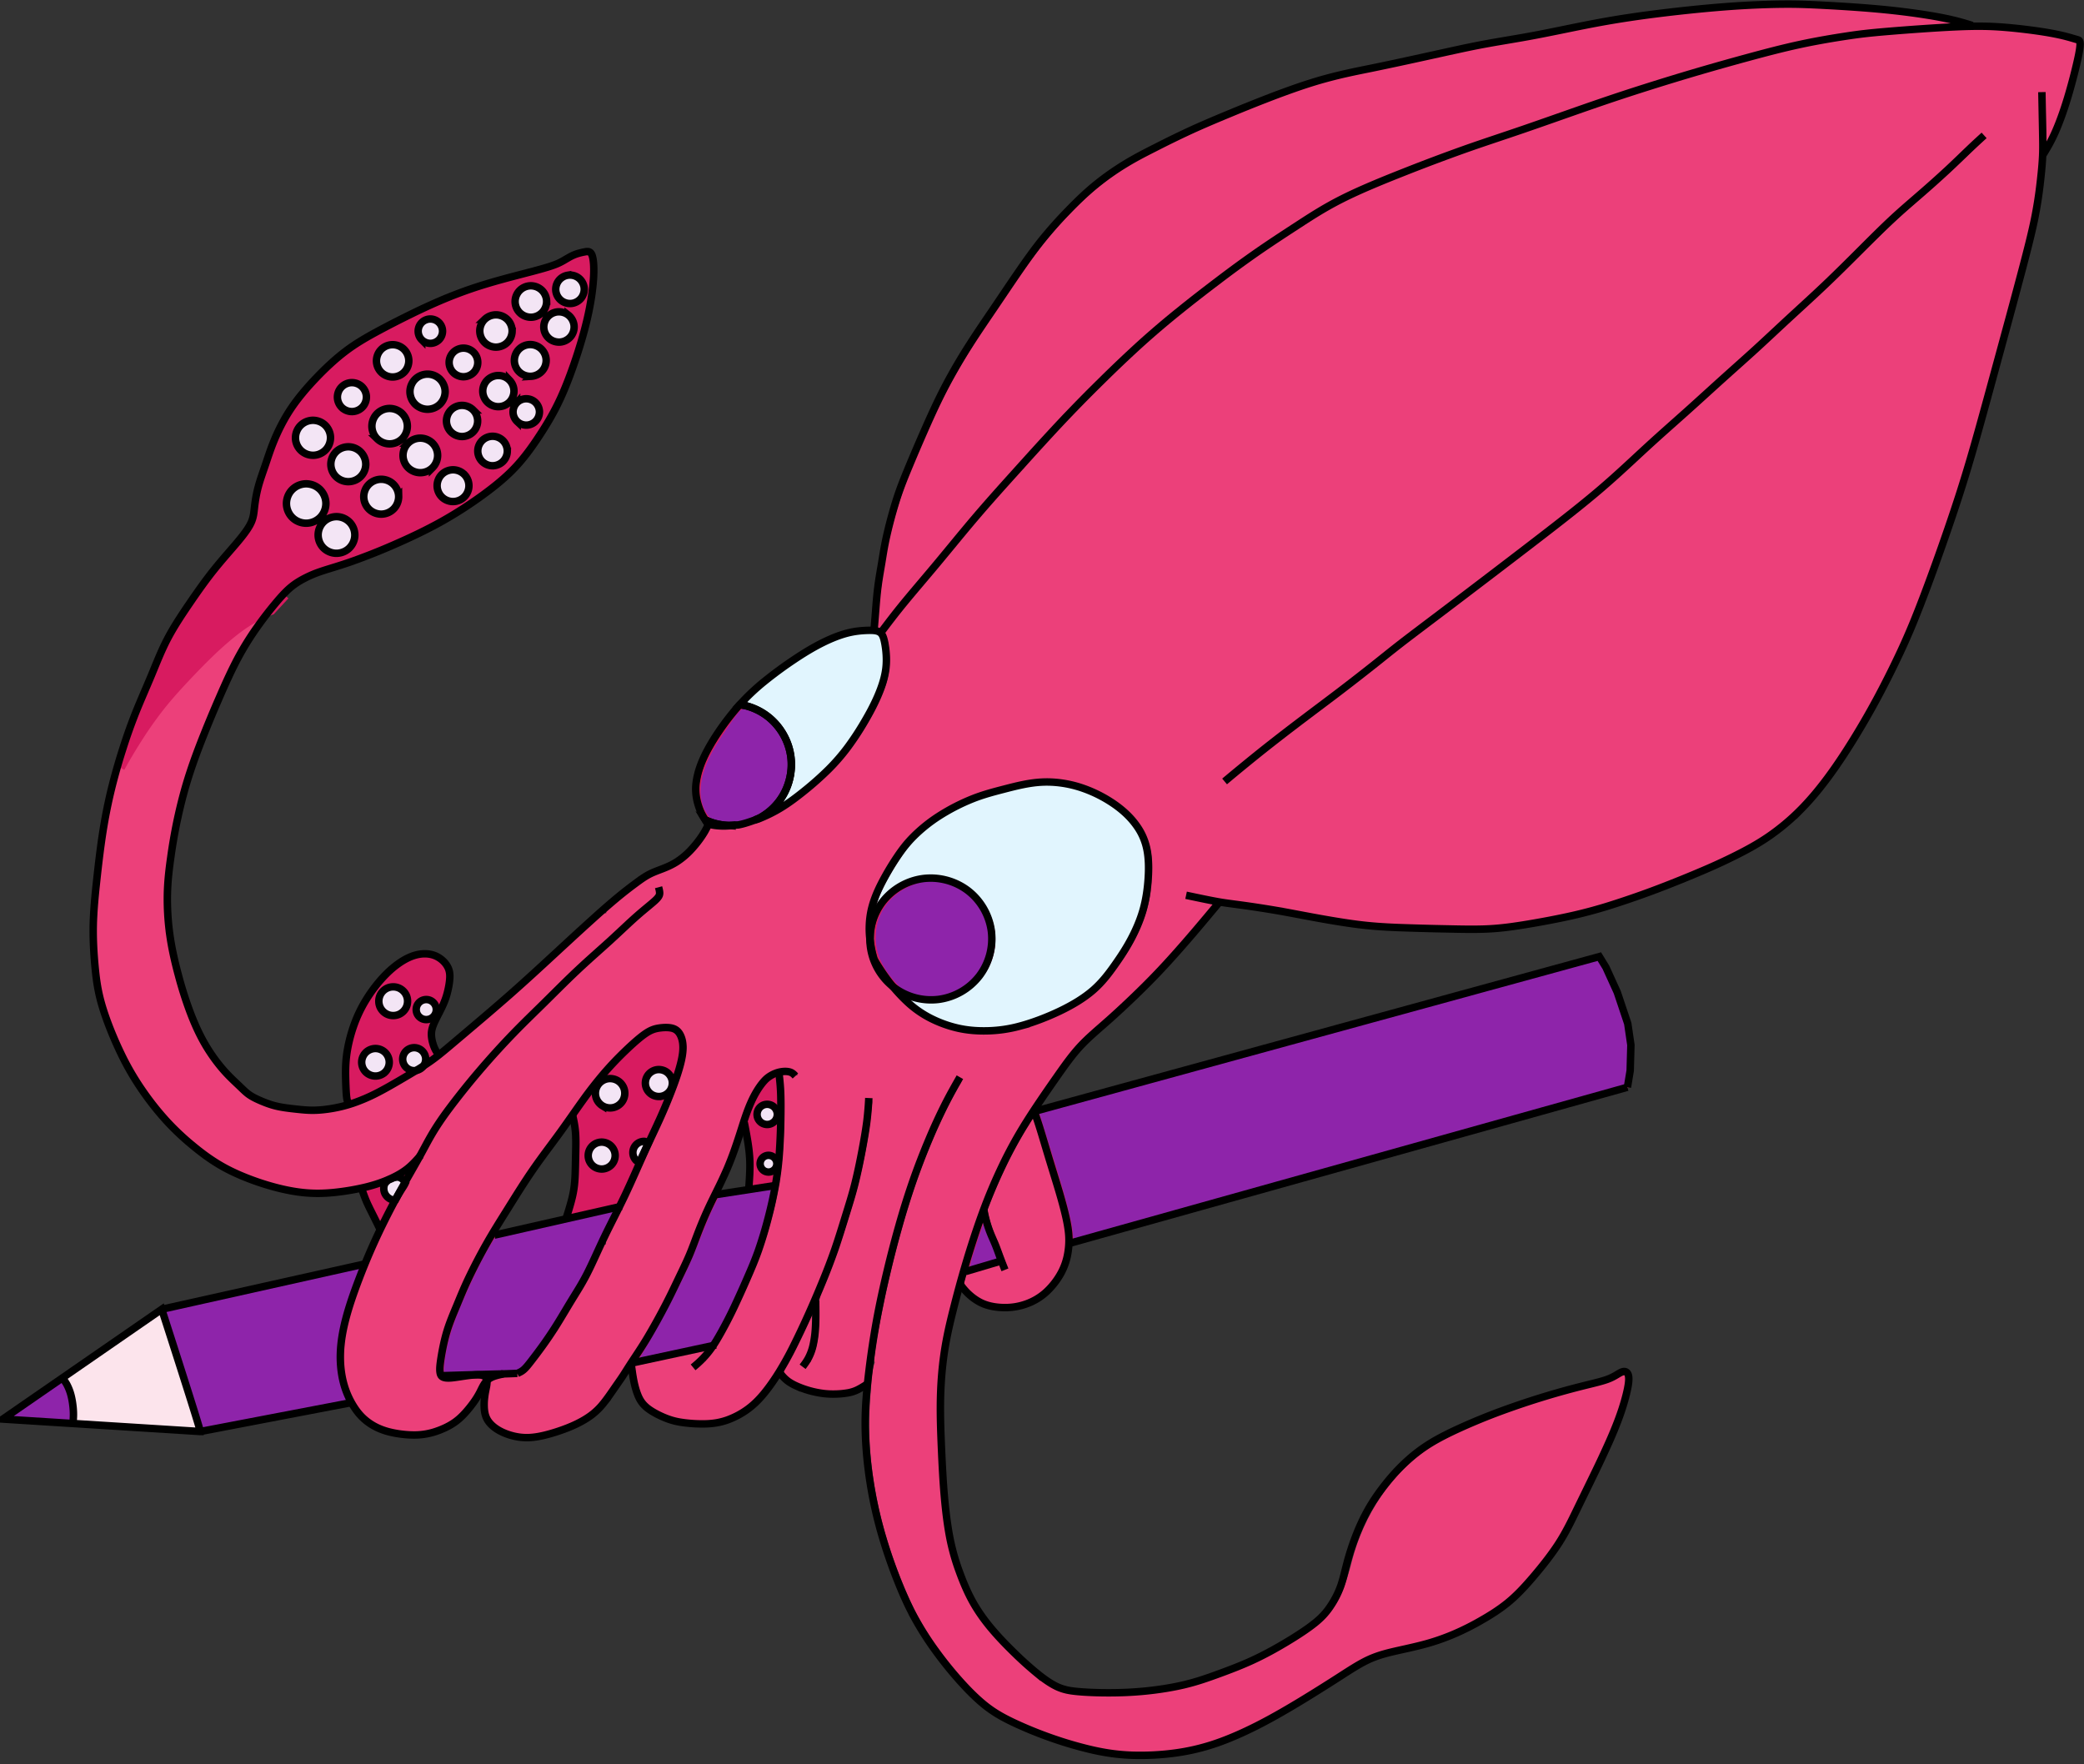 <svg width="280" height="237" xmlns="http://www.w3.org/2000/svg"><rect width="100%" height="100%" fill="#333333" stroke="none"/><g fill="none" fill-rule="evenodd"><path d="M12.949 126.066c.037 3.884.527 7.802 1.95 11.44 2.78 7.63 7.869 14.568 14.837 18.879 3.517 2.032 7.457 3.391 11.501 3.838 3.957.262 8.017-.333 11.66-1.926 1.88-.805 3.5-2.2 4.426-4.034 2.38-4.542 5.773-8.444 9.12-12.286 3.837-4.288 8.065-8.211 12.192-12.21.956-.958 2.035-1.794 2.97-2.756l.007-.173c.353.146.83-.637 1.142-.82 1.877-1.788 3.866-3.456 5.792-5.187.41-.32.451-.899.395-1.322.214.3.14.99-.218 1.277-1.827 1.716-3.783 3.298-5.598 5.032-.547.582-1.29 1.024-1.712 1.696v.053c-.201-.034-.47.161-.603.32-3.853 3.529-7.573 7.2-11.261 10.899-3.712 3.854-7.24 7.91-10.267 12.328-1.455 2.253-2.62 4.676-3.993 6.98-3.446 6.122-6.613 12.483-8.45 19.29-.435 1.718-.732 3.483-.71 5.26.041 2.74.901 5.579 2.808 7.607 1.788 1.867 4.478 2.533 6.996 2.478a7.84 7.84 0 0 0 3.503-.62c2.305-.792 4.01-2.71 5.209-4.758.29-.628.696-1.196 1.006-1.808.158-.562-.556-.766-.981-.76-1.552-.008-3.084.535-4.635.34-.685-.149-.613-1.02-.576-1.554.278-2.499.89-4.963 1.895-7.28 1.498-3.799 3.28-7.493 5.43-10.965 2.399-3.937 4.831-7.848 7.624-11.525 2.373-3.195 4.56-6.527 7.102-9.59a.836.836 0 0 0 .233-.474c.33-.054.723-.7.987-.874 1.688-1.586 3.209-3.496 5.358-4.482 1.026-.35 2.304-.54 3.256.089 1.19 1.148.88 2.994.547 4.436-1.263 4.699-3.588 9.043-5.545 13.503-1.53 3.505-3.294 6.91-4.936 10.357v.416c-.233-.005-.497.42-.542.686a52.74 52.74 0 0 1-3.614 6.834c-1.91 3.156-3.821 6.314-6.238 9.115-.528.654-1.389.817-2.186.813-.978.096-2.114.133-2.857.859-.305.441-.168 1.031-.324 1.53a10.009 10.009 0 0 0-.156 1.871c-.024.951.254 1.947 1.01 2.577 1.347 1.222 3.229 1.736 5.025 1.62 2.001-.052 3.902-.8 5.737-1.531 1.867-.78 3.56-2.025 4.69-3.718 1.066-1.473 2.14-2.962 3.053-4.527a.393.393 0 0 0-.016-.154c.572-.352.789-1.12 1.213-1.642 2.913-4.582 5.33-9.467 7.395-14.48 1.297-3.543 3.052-6.865 4.571-10.318 1.49-3.464 2.223-7.236 4.133-10.505.862-1.494 2.709-2.618 4.448-2.063.148.02.611.355.281.316-.507-.397-1.235-.498-1.831-.3-.11.595.113 1.246.065 1.87.254 5.915-.012 11.898-1.587 17.609-1.298 5.149-3.546 10.015-5.98 14.72a24.132 24.132 0 0 1-2.887 4.372c-.001.039.01.064.015.096-.44.066-.758.644-1.132.736.675-.663 1.48-1.312 2-2.133.11-.46-.471-.434-.752-.316-3.17.65-6.345 1.294-9.5 2.018-.098.082-.198.15-.18.292.244 1.64.408 3.38 1.299 4.82.833 1.208 2.248 1.844 3.572 2.37 2.02.69 4.207.748 6.316.562 2.558-.395 4.859-1.87 6.473-3.863 1.023-1.246 1.965-2.577 2.724-3.998a.38.38 0 0 0-.05-.196l.102-.003c.553-.643.847-1.551 1.287-2.305 2.812-5.71 5.29-11.601 7.067-17.718a69.798 69.798 0 0 0 2.938-13.967c.047-.431.021-.917.132-1.307.173.208-.04.7-.009.999-.35 3.864-1.122 7.73-2.11 11.453-1.302 4.475-2.7 8.928-4.548 13.215-.634 1.16-.29 2.519-.41 3.783-.064 1.862-.145 3.827-1.096 5.487a.47.47 0 0 0 .027.188l-.05.001c-.208-.01-.503.712-.52.425 1.352-1.767 1.53-4.073 1.577-6.214-.031-.452.124-.953-.066-1.376-.45-.324-.605.374-.758.66a107.8 107.8 0 0 1-3.763 7.559.908.908 0 0 0-.075.374c.108.605.73.938 1.173 1.3 2.179 1.34 4.846 1.78 7.371 1.52 1.06-.138 2.138-.528 2.934-1.252.368-.657.258-1.468.404-2.189.035-.22.087-.561-.023-.755.308-.387.16-1.05.306-1.527 1.35-8.688 3.48-17.298 6.579-25.539 1.437-3.786 3.133-7.491 5.18-10.982.048.416-.488.949-.673 1.412-4.75 8.634-7.56 18.178-9.639 27.76-.552 2.861-1.232 5.716-1.483 8.622.037.749 1.087.29 1.575.416 2.617-.028 5.258.057 7.86-.043.392-.407.248-1.168.426-1.706.737-4.41 1.998-8.723 3.26-12.998 1.819-5.904 4.093-11.718 7.332-16.996-.008-.071-.012-.143-.02-.214.269-.105.539-.665.689-.882 2.083-3.125 4.134-6.29 6.525-9.193 2.444-2.689 5.372-4.882 7.933-7.456 3.862-3.737 7.397-7.8 10.789-11.96.195-.611-.688-.53-1.05-.672-.958-.222-1.959-.32-2.887-.644 3.005.563 6.015 1.102 9.049 1.495 6.506.963 12.942 2.634 19.555 2.746 4.8.143 9.62.361 14.414-.039 5.775-.818 11.515-2.02 17.004-4.017 5.561-1.988 11.095-4.152 16.26-7.034 5.249-2.977 9.133-7.772 12.327-12.783 3.23-5.02 5.978-10.341 8.383-15.798 2.741-6.611 5.115-13.372 7.286-20.19 2.746-9.104 5.148-18.307 7.633-27.485 1.277-4.791 2.523-9.623 2.887-14.585.24-3.32.052-6.652.072-9.977.128 1.58.086 3.33.146 4.975.072.761-.08 1.573.136 2.3.593.233.653-.7.937-1.037 1.647-3.53 2.752-7.297 3.596-11.091.044-.707.51-1.527.098-2.185-.772-.51-1.777-.543-2.653-.799-3.595-.732-7.256-1.157-10.929-1.087-5.64-.02-11.268.506-16.866 1.157-7.695.98-15.137 3.266-22.564 5.414-9.64 2.89-19.092 6.345-28.614 9.585-6.074 2.187-12.184 4.355-17.961 7.254-5.554 3.05-10.71 6.762-15.81 10.5-5.447 4.01-10.632 8.373-15.429 13.14-3.895 3.833-7.702 7.785-11.284 11.897l-.002.226c-.353-.136-.795.703-1.077.919-5.111 5.594-9.863 11.496-14.726 17.3-.946 1.229-2.032 2.375-2.833 3.7-.055.583.43 1.075.43 1.671.369 2.163.194 4.415-.71 6.423-1.86 4.45-4.595 8.594-8.255 11.775-2.489 2.26-5.204 4.355-8.404 5.48a11.48 11.48 0 0 1-6.161.682c-.556.163-.585.948-.967 1.347-1.294 1.862-2.931 3.63-5.113 4.43-1.408.541-2.788 1.173-3.957 2.144-1.487 1.118-2.991 2.26-4.318 3.547-.01.107-.01.215-.018.322-.209-.132-.577.046-.72.288-5.95 5.383-11.79 10.893-17.979 16.01-2.361 2.01-4.742 4.047-7.479 5.532-3.82 2.248-7.858 4.61-12.41 4.676-3.16.01-6.46-.366-9.178-2.14-1.681-1.48-3.284-3.082-4.62-4.883-2.631-3.64-3.988-8.026-5.106-12.32-.728-2.89-1.193-5.848-1.114-8.826-.074-4.008.665-7.979 1.515-11.89 1.497-6.448 4.116-12.588 6.884-18.59 1.969-4.094 4.504-7.932 7.701-11.184 2.021-2.002 4.898-2.59 7.484-3.524 7.724-2.656 15.334-6.142 21.563-11.509 4.922-4.503 8.025-10.643 9.995-16.93 1.2-4.018 2.38-8.188 2.022-12.423.016-.508-.326-1.155-.925-.978-1.887.233-3.327 1.637-5.16 2.043-4.805 1.38-9.735 2.459-14.323 4.506-3.972 1.736-7.886 3.645-11.568 5.938-2.784 1.885-5.16 4.323-7.3 6.898-2.102 2.55-3.513 5.578-4.507 8.708-.785 2.2-1.482 4.442-1.725 6.774-.188 1.887-1.597 3.292-2.725 4.691-3.376 3.867-6.47 8.006-8.928 12.517-1.748 3.696-3.31 7.482-4.806 11.285-2.46 6.53-3.91 13.404-4.586 20.34-.3 2.768-.53 5.55-.502 8.337zM38.69 67.675c-.049-1.441 1.28-2.664 2.708-2.568 1.52-.023 2.833 1.411 2.619 2.926-.126 1.428-1.547 2.624-2.995 2.36-1.363-.096-2.409-1.376-2.332-2.718zm1.184-8.755c-.05-1.55 1.666-2.785 3.125-2.24 1.565.414 2.2 2.545 1.127 3.746-.984 1.31-3.259 1.108-3.97-.37a2.42 2.42 0 0 1-.282-1.136zm3.07 12.94c-.003-1.388 1.384-2.571 2.768-2.315 1.654.057 2.674 2.016 1.985 3.458-.652 1.723-3.293 1.94-4.299.44-.364-.443-.483-1.023-.454-1.583zm1.71-9.386c-.105-1.747 2.058-2.963 3.525-2.058 1.452.73 1.633 2.956.339 3.92-1.148.991-3.155.517-3.682-.914a2.47 2.47 0 0 1-.183-.948zm.885-9.066c-.068-1.624 2.156-2.522 3.294-1.413 1.167.983.635 3.158-.908 3.395-1.26.276-2.443-.687-2.386-1.982zM49.06 66.8c-.019-1.533 1.658-2.727 3.092-2.21 1.093.29 1.77 1.415 1.659 2.517-.125 1.256-1.394 2.327-2.683 2.06-1.187-.057-2.105-1.216-2.067-2.367zm1.095-9.412c-.045-1.315 1.155-2.467 2.442-2.406 1.566-.046 2.89 1.707 2.246 3.178-.454 1.584-2.638 2.14-3.838 1.044a2.424 2.424 0 0 1-.85-1.816zm.61-8.917c.015-1.703 2.283-2.695 3.572-1.608 1.212.915 1.076 3.057-.34 3.686-1.154.62-2.775.03-3.113-1.27a2.326 2.326 0 0 1-.12-.808zm3.558 12.831c.012-1.34 1.294-2.572 2.669-2.294 1.21.04 2.197 1.247 2.01 2.439.1 1.68-2.082 2.782-3.458 1.896-.72-.407-1.217-1.211-1.221-2.041zm.95-8.667c.023-1 .827-1.925 1.767-2.197 1.372-.365 2.905.636 3.016 2.065.314 1.813-1.957 3.304-3.52 2.344-.81-.415-1.33-1.301-1.262-2.212zm1.095-8.028c-.06-1.378 1.848-2.2 2.82-1.2 1.013.86.472 2.753-.889 2.83-1.032.199-1.924-.604-1.93-1.63zm2.561 20.782c-.065-1.499 1.679-2.689 3.04-2.014 1.509.607 1.748 3.004.27 3.802-1.365.99-3.336-.165-3.31-1.788zm1.254-8.688c-.065-1.385 1.438-2.505 2.751-2.042 1.078.263 1.698 1.435 1.438 2.489-.25 1.636-2.598 2.199-3.642.964a2.126 2.126 0 0 1-.547-1.411zm.388-7.945c-.06-1.41 1.704-2.39 2.908-1.648 1.328.663 1.271 2.836-.087 3.448-1.149.627-2.867-.224-2.814-1.6-.001-.067-.008-.133-.007-.2zm3.835 11.928c-.024-1.372 1.554-2.454 2.811-1.807 1.22.457 1.58 2.149.73 3.106-.67.896-2.04.956-2.87.24-.467-.345-.678-.978-.671-1.54zm.246-16.149c-.009-1.61 1.984-2.685 3.335-1.836 1.363.75 1.447 2.949.071 3.749-1.405 1.016-3.465-.253-3.406-1.913zm.44 8.066c-.032-1.38 1.483-2.391 2.772-1.964 1.401.404 1.934 2.325.961 3.396-1.024 1.272-3.467.803-3.695-.914a2.412 2.412 0 0 1-.038-.518zm4.064 2.836c-.077-1.336 1.643-2.3 2.744-1.49 1.388.744.944 3.227-.697 3.278-1.051.181-2.152-.696-2.047-1.788zm.137-6.952c.024-1.495 1.796-2.578 3.14-1.886 1.387.59 1.657 2.675.447 3.589-1.067.988-3.055.486-3.462-.937a1.92 1.92 0 0 1-.125-.766zm.127-7.907c-.012-1.535 1.839-2.613 3.169-1.821 1.301.622 1.499 2.653.35 3.51-1.341 1.267-3.617.082-3.519-1.689zm3.882 3.463c-.119-1.508 1.753-2.556 3.024-1.808 1.33.658 1.448 2.76.175 3.542-1.097.786-2.869.181-3.137-1.172a2.447 2.447 0 0 1-.062-.562zm1.642-5.282c.01-1.245 1.613-2.149 2.704-1.505 1.267.54 1.532 2.447.383 3.265-1.013.873-2.92.311-3.058-1.08-.008-.127-.008-.283-.01-.427a1.474 1.474 0 0 1-.019-.253zm42.233 86.443c-.026-1.895.341-3.794 1.184-5.509 1.173-2.47 2.618-4.842 4.423-6.904 3.538-3.69 8.392-5.837 13.333-6.912.574-.182 1.23-.182 1.742-.497v-.002c.172.071.407.047.59-.043 2.573-.316 5.263-.258 7.718.687 3.058 1.139 6.093 3.124 7.697 6.076 1.233 2.433.96 5.26.701 7.876-.623 4.32-2.963 8.2-5.663 11.552-2.342 2.852-5.817 4.406-9.172 5.74-.703.318-1.521.397-2.176.782l-.001.105c-.39-.25-.98.144-1.424.137-2.152.32-4.403.363-6.58.054-3.178-.65-6.115-2.286-8.3-4.69-1.462-1.487-3.127-2.985-3.622-5.083a14.462 14.462 0 0 1-.45-3.37zm.736-40.92c.043.564.775.715 1.07.09 12.549-15.216 25.092-30.685 40.489-43.173 6.475-5.152 13.262-9.991 20.467-14.06 8.296-4.115 17.146-6.966 25.867-10.027 13.355-4.514 26.72-9.34 40.619-11.86 5.526-.97 11.183-1.176 16.73-1.662.344-.875-1.202-.675-1.717-.907a128.807 128.807 0 0 0-23.815-1.82c-10.385.37-20.674 1.971-30.836 4.077-9.471 1.686-18.883 3.689-28.252 5.865-8.308 2.507-16.313 5.966-24.066 9.84-8.175 4.002-14.08 11.268-19.02 18.686-4.418 6.318-8.555 12.88-11.468 20.04-2.738 5.97-4.76 12.284-5.499 18.824-.245 1.931-.532 3.87-.542 5.82a.809.809 0 0 0-.027.267zm11.597 88.406c1.237 1.341 2.715 2.708 4.632 2.864 2.584.36 5.38-.383 7.174-2.342 2.246-2.152 3.147-5.485 2.502-8.498-.958-4.523-2.51-8.894-3.807-13.327-.25-.464-.17-1.398-.826-1.511-.606.344-.82 1.14-1.235 1.678-2.103 3.482-3.845 7.176-5.276 10.98.455 2.758 1.896 5.242 2.703 7.903-.219-.229-.285-.973-.83-.838-1.528.442-3.09.853-4.575 1.39-.254.458-.457 1.166-.462 1.7zm35.523-67.778a.387.387 0 0 1 .047-.084c4.8-4.077 9.888-7.836 14.904-11.662 5.076-3.89 10.07-7.885 15.192-11.716 6.701-5.136 13.532-10.116 20.005-15.541 4.457-3.874 8.745-7.936 13.178-11.837 8.146-7.296 16.229-14.667 23.999-22.362 4.325-4.194 8.984-8.039 13.324-12.222.377-.286.78-.828 1.153-.964-3.57 3.504-7.342 6.8-11.072 10.135-5.222 4.855-10.193 9.97-15.489 14.748-7.717 7.14-15.62 14.082-23.383 21.177-6.072 5.282-12.593 10.018-18.97 14.922-5.702 4.284-11.33 8.664-16.953 13.049-5.21 3.955-10.458 7.866-15.479 12.063-.075.054-.496.416-.456.294z" fill="#EC407A" fill-rule="nonzero"/><path d="M116.773 191.62c.084 8.566 2.4 17.03 6.114 24.719 2.518 4.82 5.9 9.244 10.07 12.759 3.046 2.295 6.695 3.622 10.275 4.844 5.435 1.762 11.311 2.366 16.931 1.156 7.43-1.517 13.799-5.904 20.138-9.817 2.402-1.575 4.97-3.01 7.806-3.535 3.656-.824 7.326-1.81 10.594-3.705 4.584-2.281 8.066-6.212 10.88-10.392 2.814-4.586 4.989-9.528 7.238-14.405 1.063-2.627 2.362-5.313 2.421-8.195.016-.78-.898-.62-1.346-.317-3.26 1.476-6.835 1.998-10.217 3.14-5.302 1.679-10.656 3.484-15.4 6.44-5.342 3.544-9.041 9.238-10.636 15.392-.784 3.103-1.81 6.458-4.536 8.432-4.517 3.517-9.87 5.892-15.308 7.645-5.324 1.656-10.99 1.926-16.524 1.522-2.018-.058-3.876-1.028-5.4-2.33-3.927-3.334-7.824-7.04-9.843-11.878-2.941-6.586-2.949-13.935-3.25-20.992-.026-2.956-.098-5.926.238-8.858-.448-.6-1.426-.233-2.077-.363-2.459.028-4.955-.066-7.39.089-.539 1.422-.444 3.125-.626 4.668-.085 1.325-.16 2.653-.152 3.982z" fill="#EC407A" fill-rule="nonzero"/><path d="M46.845 144.796c.035 1.083-.008 2.187.238 3.249.076.336.469.321.716.19 2.714-.92 5.165-2.43 7.625-3.866.316-.242-.019-.57-.293-.644-.588-.276-.87-.963-.785-1.584.047-.837.948-1.465 1.76-1.31.788.072 1.363.843 1.324 1.613-.044.316.337.555.574.305.375-.276.78-.521 1.118-.843.142-.375-.272-.655-.364-1-.38-.9-.63-1.934-.265-2.883.086-.377.355-.705.388-1.09-.097-.351-.508-.224-.702-.053-.704.436-1.747.068-1.967-.744-.318-.821.353-1.808 1.243-1.791.715-.04 1.362.548 1.413 1.255-.045.29.197.74.51.475.778-1.464 1.342-3.094 1.402-4.767.024-.766-.266-1.541-.86-2.043-.84-.912-2.186-1.18-3.367-.92-1.944.432-3.51 1.794-4.837 3.208-2.773 3.023-4.476 6.989-4.828 11.065a31.942 31.942 0 0 0-.043 2.178zm1.964-2.059c-.01-.872.675-1.675 1.547-1.783 1.105-.247 2.252.738 2.177 1.862 0 1.068-1.047 1.967-2.105 1.805-.936-.093-1.663-.95-1.62-1.884zm.247 17.2c.446 1.491 1.228 2.849 1.894 4.247.15.226.188.627.518.648.322-.087.35-.49.522-.73a220.5 220.5 0 0 1 1.246-2.429c.072-.336-.323-.421-.555-.516-.63-.282-.996-.995-.888-1.67.08-.228-.062-.551-.34-.49-.738.218-1.468.446-2.212.627-.135.05-.189.177-.185.313zM51.1 134.54c-.004-1.117 1.096-2.08 2.207-1.885.99.113 1.802 1.068 1.674 2.069-.014 1.23-1.45 2.157-2.588 1.681-.779-.266-1.307-1.05-1.293-1.865zm2.837 23.551c.025.26.335.28.477.457.165.214.51.194.598-.08.197-.382.466-.737.615-1.136.07-.29-.325-.436-.513-.24-.35.27-.74.485-1.085.76a.321.321 0 0 0-.092.24zm22.703 5.29c.161.39.638.132.935.1 1.982-.452 3.979-.875 5.947-1.362.313-.248.387-.707.597-1.043.71-1.529 1.454-3.045 2.084-4.607.016-.424-.569-.394-.698-.75-.531-.775-.128-1.956.77-2.242.336-.169.715-.097 1.033.063.41.038.426-.517.61-.776.821-1.786 1.67-3.566 2.384-5.398.064-.345-.362-.435-.578-.243-.912.596-2.253.138-2.65-.86-.132-.417-.1-.884-.032-1.31.275-.777 1.122-1.32 1.946-1.189.784.035 1.366.698 1.616 1.391.145.303.602.156.602-.157.432-1.48 1.02-2.984.918-4.553-.054-.908-.482-1.963-1.45-2.208-.79-.118-1.621-.098-2.39.129-1.433.545-2.514 1.687-3.626 2.694-1.147 1.113-2.279 2.254-3.298 3.482-.14.326.258.506.526.449.485-.01 1.004-.041 1.409.278.989.596 1.233 2.1.436 2.95-.66.844-2.007.923-2.801.224-.524-.401-.708-1.072-.738-1.703-.095-.393-.569-.224-.667.08-.724.99-1.482 1.963-2.108 3.018-.058.474.166.943.193 1.42.27 2.2.135 4.45.062 6.675-.041 1.553-.337 3.087-.81 4.565-.056.295-.228.583-.222.883zm2.619-8.122c.003-1.061 1.09-1.974 2.141-1.756.879.149 1.59.986 1.504 1.89.004 1-.962 1.818-1.947 1.724-.94-.057-1.75-.907-1.698-1.858zm21.157-4.56l.002.017c.34 2.027.804 4.026.765 6.082.01.904-.101 1.796-.093 2.7.136.41.62.168.925.163.798-.141 1.625-.185 2.401-.427.344-.214.23-.703.33-1.042 0-.317.236-.811-.155-.985-.355-.064-.59.342-.955.314-.665.089-1.33-.5-1.239-1.184-.037-.481.376-.906.807-1.046.449-.088.947.019 1.226.405.158.298.633.22.611-.141.183-1.811.223-3.637.251-5.456.071-.38-.538-.495-.586-.105-.111.808-1.014 1.355-1.783 1.077-.664-.168-1.021-.869-.926-1.517.083-1.01 1.478-1.515 2.216-.835.286.226.432.564.54.898.233.287.607-.019.535-.323-.002-1.606.002-3.221-.224-4.814-.128-.39-.545-.165-.783-.033-1.366.697-2.147 2.108-2.797 3.43-.393.91-.817 1.819-1.066 2.778l-.002.044z" fill="#D81B60" fill-rule="nonzero"/><path d="M16.26 103.19a72.386 72.386 0 0 1 2.267-3.82 51.853 51.853 0 0 1 3.021-4.304c1.245-1.58 2.606-3.064 3.993-4.52 1.586-1.666 3.21-3.3 4.964-4.789 1.13-.96 2.318-1.86 3.615-2.583.76-.423 1.554-.783 2.374-1.076l1.888-2.045" stroke="#D81B60"/><path d="M16.793 101.21c.299.448.651-.083.798-.365 1.776-2.908 3.735-5.728 6.043-8.238 2.917-3.161 5.85-6.374 9.443-8.788 1.065-.733 2.27-1.263 3.458-1.792 1.493-1.718 3.018-3.557 5.18-4.461 2.435-1.043 5.033-1.686 7.507-2.655 6.687-2.547 13.228-5.764 18.69-10.444 2.866-2.472 4.945-5.697 6.794-8.96 1.891-3.516 3.118-7.343 4.203-11.17.637-2.464 1.13-4.987 1.212-7.534-.047-.872.101-1.854-.384-2.628-.422-.382-1.057-.07-1.539.02-1.402.433-2.552 1.404-3.981 1.774-3.774 1.118-7.632 1.96-11.338 3.303-4.68 1.655-9.122 3.911-13.436 6.348-3.225 1.825-5.895 4.458-8.3 7.238-2.15 2.498-3.69 5.466-4.707 8.586-.797 2.301-1.672 4.609-1.888 7.054a5.863 5.863 0 0 1-1.319 3.262c-1.9 2.426-4.08 4.714-5.868 7.264-2.164 3.066-4.36 6.167-5.753 9.675-1.707 4.084-3.572 8.12-4.83 12.371l.009.076.006.064zm21.948-33.461c-.193-1.704 1.762-3.07 3.335-2.548 1.483.37 2.33 2.138 1.755 3.535-.536 1.544-2.648 2.19-3.97 1.232-.722-.49-1.223-1.33-1.12-2.22zm1.168-8.954c.024-1.469 1.637-2.584 3.027-2.138 1.04.313 1.808 1.362 1.682 2.459-.034 1.392-1.512 2.469-2.857 2.125-1.14-.2-1.935-1.305-1.852-2.446zm3.029 13.126c-.024-1.462 1.5-2.696 2.93-2.362 1.347.17 2.268 1.616 1.976 2.913-.187 1.247-1.486 2.143-2.722 1.955-1.257-.057-2.206-1.299-2.184-2.506zm1.756-9.424c-.155-1.447 1.394-2.634 2.77-2.32 1.128.183 2.013 1.283 1.873 2.428.072 1.56-1.809 2.708-3.204 2.071-.852-.35-1.55-1.224-1.439-2.18zm.853-9.096c-.033-1.231 1.324-2.187 2.48-1.799 1.25.252 1.827 1.841 1.16 2.882-.668 1.245-2.704 1.232-3.385.004a2.014 2.014 0 0 1-.255-1.086zm3.56 13.43c-.13-1.589 1.743-2.825 3.174-2.177 1.022.373 1.693 1.488 1.47 2.566-.136 1.457-1.906 2.415-3.22 1.799-.854-.349-1.508-1.243-1.425-2.188zm1.066-9.492c-.019-1.426 1.432-2.61 2.827-2.328 1.427.235 2.406 1.9 1.802 3.24-.473 1.308-2.175 1.933-3.38 1.227-.767-.415-1.272-1.267-1.25-2.14zm.63-8.728c-.08-.961.688-1.845 1.574-2.123.755-.11 1.61-.035 2.15.568.97.906.807 2.675-.343 3.36-.877.593-2.205.456-2.875-.394-.359-.379-.514-.897-.505-1.41zm3.58 12.67c-.096-1.29 1.189-2.456 2.468-2.268 1.287-.036 2.317 1.255 2.18 2.496-.05 1.473-1.738 2.516-3.1 2.003-.91-.327-1.625-1.242-1.547-2.232zm.902-8.633c.026-1.262 1.237-2.415 2.52-2.233 1.247-.04 2.319 1.176 2.226 2.402.067 1.366-1.378 2.497-2.679 2.273-1.183-.097-2.14-1.273-2.067-2.442zm1.123-8.057c-.042-1.018 1.064-1.863 2.043-1.565 1.197.223 1.675 1.885.81 2.73-.957 1.095-2.979.322-2.853-1.165zm2.555 20.76c-.091-1.207 1.108-2.25 2.292-2.108 1.066.01 1.993 1.02 1.97 2.074.153 1.3-1.228 2.406-2.471 2.166-.999-.13-1.87-1.113-1.79-2.133zm1.24-8.74c-.021-1.281 1.31-2.321 2.553-1.993 1.412.248 2.187 2.123 1.29 3.264-.743 1.173-2.651 1.199-3.425.046a2.17 2.17 0 0 1-.418-1.317zm.352-7.926c.051-1.26 1.51-2.185 2.671-1.66 1.182.427 1.612 2.068.792 3.019-.637.797-1.879.935-2.69.317-.523-.38-.812-1.037-.773-1.676zm3.9 12.025c-.172-1.395 1.544-2.428 2.758-1.826 1.211.487 1.625 2.26.667 3.184-.889.992-2.714.763-3.27-.467-.172-.267-.152-.588-.155-.891zm.227-16.092c-.035-1.142.93-2.173 2.079-2.215 1.336-.086 2.552 1.233 2.258 2.56-.16 1.232-1.508 2.083-2.693 1.734-.942-.221-1.668-1.103-1.644-2.079zm.407 7.996c-.016-1.34 1.453-2.419 2.724-1.96 1.19.32 1.833 1.76 1.32 2.868-.322.788-1.167 1.318-2.024 1.2-1.132.113-2.082-1.032-2.02-2.108zm4.101 2.72c-.039-1.257 1.58-2.079 2.627-1.44 1.084.563 1.252 2.293.218 2.991-.986.826-2.797.144-2.838-1.175-.01-.125-.009-.25-.007-.376zm.13-6.839c.017-1.132 1.054-2.194 2.22-2.051 1.124-.071 2.125.966 2.068 2.076.157 1.434-1.498 2.588-2.818 2.062-.863-.299-1.513-1.162-1.47-2.087zm.134-7.849c-.066-.943.667-1.799 1.536-2.07.77-.138 1.631.015 2.15.641 1.014 1.023.55 3.02-.857 3.423-1.341.502-2.91-.523-2.83-1.994zm3.858 3.275c-.018-1.082 1.04-2.013 2.117-1.875 1.32-.072 2.358 1.48 1.854 2.688-.368 1.21-1.944 1.746-3 1.073-.702-.355-1.03-1.125-.971-1.886zm1.56-5.008c.064-1.149 1.259-2.099 2.393-1.784 1.033.191 1.716 1.316 1.423 2.326-.176.886-1.07 1.539-1.954 1.45-1.014.023-1.924-.993-1.862-1.992z" stroke="#D81B60" stroke-width=".078" fill="#D81B60" fill-rule="nonzero"/><path d="M94.008 106.406c.05 1.853.942 4.23 3.12 4.313 4.444.81 9.346-2.688 9.4-7.315.335-3.642-2.112-7.188-5.601-8.262-1.234-.686-1.99.78-2.609 1.582-1.978 2.876-4.298 6.04-4.31 9.682zm23.542 19.735c0 2.62 1.625 4.974 3.446 6.725 3.49 2.475 8.854 1.437 11.173-2.163 2.874-3.84 1.003-9.965-3.384-11.78-3.95-1.89-9.129.147-10.725 4.217-.379.95-.517 1.984-.51 3.001z" stroke="#D81B60" stroke-width=".221" fill="#8E24AA" fill-rule="nonzero"/><path d="M1.639 190.642c2.707.212 5.458.394 8.145.532.346-.722.02-1.746.023-2.588-.198-1.013-.23-2.363-1.16-3-1.082.112-1.896 1.071-2.828 1.564-1.444 1.034-2.985 1.967-4.347 3.099-.051.19.012.29.166.393zM22.191 176.235c1.536 5.239 3.241 10.44 4.903 15.636.478.742 1.483-.06 2.157-.004 5.91-1.176 11.864-2.187 17.75-3.446.524-.554-.275-1.285-.36-1.898-.731-2.216-.48-4.615-.397-6.936.511-3.147 1.753-6.112 2.755-9.122-.189-.726-1.16-.058-1.662-.079-8.328 1.822-16.66 3.633-24.961 5.566-.054.1-.226.135-.185.283zm37.37 8c.047.493.57.739 1.08.54 3.157-.163 6.34-.06 9.476-.465 1.231-.615 1.883-1.98 2.735-3.006 3.6-5.119 6.683-10.587 9.277-16.278.252-.792 1.072-1.527.94-2.384-.573-.466-1.407.19-2.06.176-4.82 1.063-9.633 2.166-14.449 3.253-1.545 2.287-2.73 4.868-3.894 7.39-1.474 3.357-2.93 6.839-3.096 10.547a.836.836 0 0 0-.01.226zm26.322-1.714c.287.664 1.208-.035 1.721.02 2.825-.63 5.701-1.126 8.487-1.879 1.446-1.797 2.284-4.011 3.328-6.054 1.927-3.997 3.523-8.156 4.5-12.49.086-.82.696-1.772.27-2.556-.741-.243-1.582.246-2.359.24-1.742.314-3.564.438-5.266.857-1.95 3.46-2.999 7.388-4.838 10.926a123.501 123.501 0 0 1-5.828 10.77.479.479 0 0 0-.015.166zm44.325-12.301c.2.809 1.193.057 1.677.018.895-.367 2.007-.389 2.781-.973.069-.948-.65-1.818-.89-2.724-.428-.863-.58-1.874-1.055-2.695-.698-.294-.7.854-.938 1.253-.54 1.698-1.19 3.382-1.575 5.12zm9.361-20.673c-.016.16.083.35.141.502 1.39 4.61 2.994 9.167 4.064 13.865.263.91.223 1.887.445 2.788.714.293 1.575-.364 2.337-.43 23.987-6.688 47.989-13.334 71.953-20.097.919-.507.581-1.819.786-2.67.432-3.487-.438-6.964-1.8-10.156-.701-1.535-1.197-3.234-2.326-4.524-.956-.132-1.962.485-2.937.638l-72.474 19.849c-.127.055-.179.14-.189.235z" stroke="#D81B60" stroke-width=".156" fill="#8E24AA" fill-rule="nonzero"/><path d="M100.208 94.592c.07.37.523.255.778.4 2.597.782 4.7 2.94 5.447 5.537.354 1.15.379 2.367.225 3.557-.244 1.526-.94 2.953-1.912 4.15-.238.272.14.673.426.445 2.158-1.344 4.131-2.97 5.983-4.706 2.935-2.777 5.186-6.204 6.925-9.83.856-1.843 1.533-3.847 1.384-5.906-.074-.965-.103-1.992-.574-2.861-.42-.634-1.29-.55-1.953-.548-2.781.03-5.38 1.224-7.737 2.6a50.683 50.683 0 0 0-7.994 5.916c-.342.37-.82.674-.998 1.159a.343.343 0 0 0 0 .087zm17.231 28.1c-.006.044.014.088.017.132.147.32.542.148.616-.128.818-1.64 2.14-3.022 3.81-3.814 1.768-.894 3.858-1.08 5.766-.554a8.115 8.115 0 0 1 5.294 4.447c1.011 2.1 1.014 4.613.083 6.727-.453 1.118-1.22 2.073-2.119 2.867-1.12 1.042-2.605 1.682-4.086 1.95-.898.072-1.81.096-2.706-.012-.662-.111-1.288-.36-1.932-.531-.347-.006-.381.45-.12.605 2.345 2.292 5.503 3.712 8.759 4.057 2.062.146 4.16.105 6.169-.425a30.497 30.497 0 0 0 8.43-3.564c1.96-1.188 3.52-2.913 4.81-4.784 1.889-2.66 3.519-5.595 4.121-8.833.409-2.022.468-4.106.257-6.155a8.52 8.52 0 0 0-2.28-4.62c-2.004-2.146-4.686-3.599-7.503-4.38-1.355-.382-2.765-.514-4.17-.46-2.198.004-4.31.692-6.423 1.216-3.738.963-7.293 2.732-10.204 5.274-2.051 1.753-3.498 4.07-4.795 6.402-.794 1.439-1.473 2.966-1.794 4.583z" stroke="#D81B60" stroke-width=".055" fill="#E1F5FE" fill-rule="nonzero"/><path d="M38.79 67.537c-.006.108-.005.218.004.33.014 1.968 2.649 3.25 4.136 1.875 1.56-1.073 1.15-3.71-.629-4.309-1.511-.635-3.404.485-3.51 2.104zm1.19-8.446c-.016 1.293 1.334 2.328 2.586 2.132 1.338-.143 2.38-1.626 1.93-2.92-.288-.968-1.252-1.76-2.295-1.645-1.038-.066-1.993.795-2.201 1.78-.027.216-.02.436-.02.653zm3.014 12.975c-.004 1.262 1.147 2.329 2.391 2.338 1.235.058 2.365-.976 2.458-2.197.168-1.404-1.122-2.763-2.541-2.647-1.297.063-2.367 1.203-2.308 2.506zm1.717-9.558c-.018 1.175.994 2.233 2.17 2.275 1.28.101 2.556-1.06 2.415-2.367.046-1.279-1.213-2.372-2.473-2.222-1.12.072-2.094 1.049-2.11 2.177-.002.046-.002.091-.002.137zm.884-9.012c-.041 1.082 1.018 1.986 2.077 1.873 1.11-.067 2-1.259 1.683-2.338-.207-.964-1.255-1.655-2.226-1.416-.891.113-1.559 1.009-1.534 1.88zm3.264 89.311c-.01 1.025.982 1.916 2.007 1.756 1.136-.05 1.935-1.365 1.506-2.401-.32-.893-1.391-1.447-2.294-1.09-.737.24-1.256.956-1.219 1.735zm.276-75.913c-.027 1.229 1.109 2.3 2.333 2.243 1.29.039 2.411-1.2 2.258-2.475-.042-1.002-.873-1.924-1.862-2.08-.61-.067-1.256 0-1.755.389a2.326 2.326 0 0 0-.974 1.923zm1.086-9.48c-.012 1.262 1.158 2.362 2.418 2.301 1.287-.016 2.445-1.237 2.266-2.533-.07-1.083-.973-2.028-2.06-2.134-1.304-.185-2.598.925-2.622 2.237a2.436 2.436 0 0 0 0 .128h-.002zm.659-8.662c-.037.952.801 1.8 1.713 1.943.616.055 1.293.002 1.755-.46.699-.576.968-1.589.615-2.427-.338-.859-1.277-1.443-2.202-1.316-.875.048-1.676.764-1.862 1.61-.027.215-.02.433-.02.65zm.282 85.835c-.034 1.012.873 1.91 1.885 1.88 1.076.035 2.02-.989 1.893-2.056-.068-1.112-1.262-1.984-2.344-1.67-.812.204-1.476.996-1.434 1.846zm.673 25.13c-.037.703.526 1.44 1.246 1.483.482-.078.571-.66.834-.983.211-.42.572-.785.69-1.241-.12-.492-.71-.81-1.202-.73-.575.153-1.252.401-1.505.987a1.59 1.59 0 0 0-.063.485zm2.529-17.317c-.004.978 1.113 1.767 2.029 1.359.773-.27 1.249-1.217.88-1.974-.319-.84-1.449-1.214-2.195-.697a1.502 1.502 0 0 0-.714 1.312zm.05-81.023c.007 1.23 1.158 2.295 2.39 2.206 1.093-.028 2.037-.934 2.176-2.005.154-1.09-.623-2.225-1.698-2.488-1.22-.353-2.61.508-2.825 1.76-.035.173-.05.35-.044.527zm.931-8.785c-.004.1 0 .201.012.303.021.773.518 1.516 1.192 1.888.867.496 2.03.344 2.732-.369.544-.496.79-1.25.684-1.975-.084-.938-.873-1.783-1.797-1.954-.618-.05-1.3-.07-1.807.347-.567.408-.987 1.058-1.016 1.76zm.842 83.146c-.036.913 1.064 1.562 1.865 1.154.787-.336 1.01-1.474.405-2.078-.558-.658-1.734-.52-2.112.262-.11.202-.164.432-.158.662zm.265-91.042c.006.92.932 1.656 1.832 1.503 1.032-.096 1.733-1.386 1.198-2.292-.3-.608-.998-.99-1.675-.85-.806.081-1.41.843-1.355 1.64zm2.574 20.826c0 1.075 1.049 1.978 2.108 1.935 1.174.013 2.216-1.125 2.06-2.289-.09-1.072-1.094-1.962-2.175-1.9-1.09.018-2.119 1.036-1.993 2.147v.107zm1.24-8.808c-.018.871.596 1.684 1.438 1.916 1.252.47 2.752-.652 2.651-1.983.05-1.153-1.066-2.113-2.192-2.02-1.057.052-1.974 1.017-1.896 2.087zm.351-7.813c.018.916.784 1.722 1.7 1.79 1.135.157 2.205-.914 2.074-2.04-.088-1.083-1.23-1.946-2.3-1.663-.889.173-1.515 1.02-1.474 1.913zm3.843 11.852c-.005 1.168 1.23 2.14 2.367 1.85 1.015-.19 1.739-1.283 1.48-2.288-.157-.904-1.057-1.637-1.989-1.508-1.034-.054-1.878.96-1.858 1.946zm.276-16.115c-.007 1.034.843 1.938 1.856 2.077 1.247.194 2.548-.94 2.394-2.221.003-1.065-.986-2.088-2.077-1.99-1.192-.14-2.217.983-2.173 2.134zm.4 8.054c-.017 1 .803 1.902 1.796 2.004 1.195.2 2.383-.863 2.325-2.068-.011-1.026-.874-1.963-1.913-2.005-1.172-.123-2.252.9-2.207 2.07zm4.082 2.81c-.024.975.929 1.831 1.903 1.677.962-.059 1.706-1.031 1.534-1.971-.084-.956-1.093-1.613-2.012-1.448-.815.112-1.491.915-1.425 1.742zm.156-6.839c.057.982.86 1.871 1.855 1.963 1.252.2 2.52-.976 2.339-2.246-.05-1.039-1.03-1.997-2.097-1.895-.94-.084-1.795.637-2.01 1.527a2.12 2.12 0 0 0-.087.651zm.12-7.9c.024 1.053.995 1.978 2.056 1.943 1.177.049 2.244-1.07 2.07-2.246-.035-1.098-1.114-1.996-2.199-1.883-1.073.017-2.057 1.118-1.927 2.187zm3.86 3.508c.089.954.985 1.843 1.978 1.752 1.2.112 2.238-1.158 1.977-2.312-.127-.853-.92-1.585-1.785-1.633-.992-.123-2.014.616-2.136 1.618-.029.19-.037.383-.034.575zm1.59-5.214c.011 1.118 1.17 2.045 2.267 1.778 1.115-.195 1.825-1.523 1.348-2.55-.396-1.007-1.73-1.483-2.664-.913a1.893 1.893 0 0 0-.95 1.685zm4.354 116.302c-.003.96.916 1.81 1.879 1.726.964-.013 1.79-.943 1.696-1.9-.03-.979-1.007-1.791-1.977-1.665-.899.092-1.656.927-1.598 1.839zm.972-8.354c.001.924.774 1.757 1.688 1.865.804.127 1.638-.323 2.004-1.041.243-.453.267-1.009.122-1.495-.27-.829-1.131-1.433-2.011-1.346-.945.06-1.794.893-1.8 1.85a3.29 3.29 0 0 0-.003.167zm5.033 7.94c.011.398.184.81.5 1.06.235.137.48-.075.564-.29.303-.613.582-1.238.863-1.861.085-.25-.171-.422-.39-.44-.761-.05-1.469.596-1.53 1.346a1.501 1.501 0 0 0-.007.184zm1.677-9.361c-.01.78.567 1.494 1.31 1.706a1.804 1.804 0 0 0 1.806-.52c.43-.443.574-1.12.403-1.707-.217-.775-1.001-1.342-1.81-1.288-.856.027-1.621.743-1.698 1.594a1.826 1.826 0 0 0-.01.215zm15.027 4.233c-.009.71.656 1.321 1.36 1.292.708.01 1.367-.64 1.3-1.356.043-.75-.699-1.384-1.43-1.317-.679.044-1.25.67-1.23 1.348v.033zm.409 6.65c.023.597.61 1.095 1.205 1.021.6-.042 1.102-.645.986-1.244-.048-.7-.897-1.166-1.525-.868-.409.18-.698.605-.666 1.057v.034z" stroke="#D81B60" stroke-width=".156" fill="#F3E5F5" fill-rule="nonzero"/><g><path d="M95.17 110.799c-.233.466-.467.933-.862 1.525a14.891 14.891 0 0 1-1.55 1.935 10.142 10.142 0 0 1-1.838 1.53c-.62.394-1.23.663-1.85.906-.62.242-1.25.458-1.852.772-.601.314-1.176.727-1.841 1.22a57.17 57.17 0 0 0-2.282 1.777 94.736 94.736 0 0 0-2.956 2.558 362.838 362.838 0 0 0-3.67 3.342c-1.263 1.162-2.52 2.33-3.85 3.55a270.087 270.087 0 0 1-4.17 3.76 325.97 325.97 0 0 1-4.294 3.697 1207.857 1207.857 0 0 1-3.715 3.145c-1.029.866-1.82 1.527-2.817 2.21-.997.685-2.237 1.42-3.459 2.138s-2.426 1.418-3.558 1.993a24.316 24.316 0 0 1-3.171 1.355c-.98.332-1.878.547-2.759.7-.88.152-1.742.242-2.533.25-.792.01-1.51-.062-2.337-.152-.826-.09-1.76-.197-2.56-.377s-1.464-.43-2.085-.69c-.62-.261-1.194-.53-1.67-.862-.477-.333-.854-.727-1.438-1.284-.585-.556-1.375-1.274-2.21-2.252a22.694 22.694 0 0 1-2.471-3.563c-.755-1.346-1.384-2.8-1.932-4.28a52.681 52.681 0 0 1-1.464-4.658c-.45-1.67-.88-3.5-1.15-5.393a34.532 34.532 0 0 1-.333-5.627c.045-1.777.243-3.374.459-4.89a71.84 71.84 0 0 1 .79-4.605c.342-1.651.79-3.517 1.348-5.375.557-1.858 1.222-3.706 1.968-5.618a167.48 167.48 0 0 1 2.398-5.788c.827-1.903 1.654-3.733 2.507-5.33a39.14 39.14 0 0 1 2.57-4.146 49.101 49.101 0 0 1 2.363-3.078c.736-.889 1.428-1.67 2.125-2.258.696-.587 1.415-1 2.097-1.341.683-.34 1.33-.61 2.291-.924.962-.314 2.238-.673 3.855-1.239a84.545 84.545 0 0 0 5.678-2.252c2.102-.915 4.349-1.974 6.433-3.141a54.976 54.976 0 0 0 5.678-3.67c1.672-1.23 3.091-2.414 4.331-3.76 1.24-1.347 2.3-2.854 3.27-4.353.971-1.499 1.851-2.988 2.687-4.82.836-1.83 1.626-4.001 2.273-6.012.647-2.01 1.15-3.858 1.51-5.609.359-1.75.574-3.4.637-4.738.063-1.337-.027-2.36-.242-2.854-.216-.493-.558-.457-.989-.376-.43.08-.952.206-1.433.41-.48.204-.939.496-1.36.738-.423.243-.819.44-1.456.664-.638.225-1.519.476-2.705.79-1.185.314-2.677.691-4.107 1.084-1.429.392-2.83.81-4.187 1.273-1.357.464-2.721.99-4.05 1.556a83.09 83.09 0 0 0-4.117 1.899 125.716 125.716 0 0 0-4.626 2.381c-1.482.808-2.794 1.58-4.115 2.585-1.32 1.005-2.65 2.243-3.917 3.572-1.267 1.328-2.47 2.746-3.432 4.2-.961 1.453-1.68 2.943-2.192 4.181-.512 1.239-.818 2.226-1.16 3.23-.34 1.006-.718 2.029-.978 3.007-.261.978-.405 1.911-.495 2.674-.09.763-.125 1.355-.431 2.056-.306.7-.88 1.507-1.779 2.584-.899 1.077-2.12 2.423-3.261 3.85s-2.201 2.934-3.258 4.48c-1.056 1.547-2.124 3.157-2.969 4.772-.844 1.615-1.473 3.248-2.163 4.905-.69 1.658-1.448 3.351-2.104 4.993a72.412 72.412 0 0 0-1.743 4.9 80.006 80.006 0 0 0-1.483 5.205 69.334 69.334 0 0 0-1.177 5.851c-.332 2.11-.602 4.406-.835 6.56-.234 2.154-.432 4.164-.468 6.147-.036 1.984.09 3.94.26 5.68.172 1.742.387 3.267.98 5.224.593 1.957 1.563 4.343 2.516 6.308a35.859 35.859 0 0 0 2.902 4.972 38.269 38.269 0 0 0 3.234 4.065 34.524 34.524 0 0 0 3.55 3.33c1.275 1.05 2.676 2.09 4.357 2.988 1.68.898 3.638 1.651 5.426 2.199 1.789.547 3.405.888 4.87 1.05 1.465.161 2.776.143 4.223 0a32.393 32.393 0 0 0 4.34-.736c1.311-.323 2.353-.7 3.268-1.117.914-.416 1.673-.857 2.33-1.387.655-.53 1.194-1.14 1.733-1.75" stroke="#000"/><path d="M88.485 119.199c.072.268.144.537.144.79 0 .25-.072.484-.571.957-.5.473-1.441 1.196-2.51 2.138-1.07.942-2.274 2.11-3.612 3.33-1.34 1.22-2.813 2.494-4.34 3.93-1.527 1.436-3.109 3.034-4.506 4.411-1.397 1.378-2.628 2.553-4.03 3.998a110.272 110.272 0 0 0-4.519 4.963 103.762 103.762 0 0 0-4.132 5.142c-1.106 1.48-1.824 2.575-2.408 3.571-.584.996-1.034 1.894-1.75 3.182-.717 1.289-1.71 2.983-2.707 4.805a99.841 99.841 0 0 0-2.902 5.708 87.602 87.602 0 0 0-2.39 5.662c-.7 1.831-1.311 3.59-1.752 5.25-.44 1.66-.71 3.221-.764 4.702-.055 1.481.108 2.916.45 4.164a11.3 11.3 0 0 0 1.42 3.177c.556.853 1.149 1.48 1.877 2.01.728.53 1.59.96 2.704 1.257 1.115.296 2.48.457 3.603.441a8.997 8.997 0 0 0 2.92-.522c.881-.305 1.743-.718 2.471-1.247.728-.53 1.32-1.176 1.856-1.834.535-.658 1.028-1.352 1.415-2.097.386-.745.674-1.553 1.5-1.992.826-.44 2.192-.512 1.178-.496-1.013.016-4.403.12-7.793.223M104.658 143.913c.018.25.036.502.08.942.046.44.117 1.068.153 2.002.036.933.036 2.17.01 3.598a86.242 86.242 0 0 1-.19 4.514c-.107 1.472-.269 2.8-.52 4.227a57.704 57.704 0 0 1-.989 4.469 55.566 55.566 0 0 1-1.302 4.325c-.459 1.302-.926 2.396-1.483 3.67a147.473 147.473 0 0 1-1.779 3.94 56.772 56.772 0 0 1-1.581 3.096c-.503.916-1.006 1.777-1.51 2.477-.503.7-1.006 1.239-1.41 1.633-.405.395-.71.647-1.015.898" stroke="#000"/><path d="M116.733 147.52a43.136 43.136 0 0 1-.251 3.025c-.144 1.158-.378 2.539-.665 4.056-.288 1.517-.63 3.167-1.007 4.64-.377 1.471-.79 2.763-1.23 4.181-.44 1.418-.908 2.962-1.42 4.443a82.758 82.758 0 0 1-1.653 4.325 138.133 138.133 0 0 1-1.869 4.361 113.81 113.81 0 0 1-2.075 4.38 43.126 43.126 0 0 1-1.905 3.437c-.647 1.041-1.348 2.046-2.049 2.89-.7.843-1.401 1.525-2.21 2.108a10.863 10.863 0 0 1-2.622 1.391c-.897.323-1.78.485-2.787.53a18.86 18.86 0 0 1-3.055-.144c-.916-.116-1.617-.278-2.461-.61-.845-.332-1.834-.835-2.498-1.364-.665-.53-1.007-1.087-1.267-1.725-.261-.64-.44-1.354-.565-1.982-.124-.628-.199-1.202-.252-1.58-.054-.376-.09-.574-.126-.77" stroke="#000"/><path d="M106.868 144.56c-.198-.217-.405-.442-.769-.544-.364-.103-.902-.103-1.468.04-.566.144-1.262.481-1.768.977-.505.495-1.026 1.25-1.458 2.039-.43.79-.772 1.615-1.069 2.432-.296.816-.548 1.624-.8 2.414-.25.79-.503 1.561-.799 2.405a43.584 43.584 0 0 1-1.033 2.683 59.442 59.442 0 0 1-1.303 2.79c-.458.934-.925 1.868-1.375 2.855-.449.987-.88 2.028-1.266 3.033-.387 1.005-.728 1.974-1.15 2.97-.423.996-.933 2.034-1.433 3.077-.5 1.042-1.002 2.12-1.721 3.51a87.116 87.116 0 0 1-2.47 4.46c-.818 1.364-1.514 2.38-2.047 3.191-.532.812-.892 1.404-1.233 1.925-.342.52-.665.969-1.105 1.606-.44.637-.998 1.463-1.546 2.136a8.876 8.876 0 0 1-1.76 1.678c-.675.485-1.483.933-2.409 1.337-.925.404-1.967.763-2.91 1.032-.945.27-1.788.449-2.58.512a7.455 7.455 0 0 1-2.282-.162c-.755-.17-1.527-.458-2.174-.844-.647-.386-1.168-.87-1.473-1.409-.306-.539-.396-1.13-.413-1.759-.018-.628.035-1.292.202-2.117.166-.826.445-1.813-.472-2.055-.917-.242-3.028.26-4.192.35-1.163.089-1.379-.234-1.46-.691-.08-.457-.026-1.05.126-2.01.153-.96.405-2.29.782-3.536.377-1.248.88-2.415 1.339-3.518.458-1.104.871-2.145 1.536-3.554a75.506 75.506 0 0 1 2.489-4.783c.907-1.597 1.806-3.015 2.821-4.64 1.015-1.624 2.148-3.455 3.342-5.187 1.195-1.731 2.453-3.365 3.594-4.935 1.141-1.57 2.166-3.078 3.145-4.433a54.238 54.238 0 0 1 2.857-3.653 43.95 43.95 0 0 1 2.857-3.006c.961-.924 1.932-1.786 2.675-2.297.743-.51 1.269-.673 1.88-.763.611-.09 1.312-.108 1.815.044.503.153.808.476 1.024.907.216.431.342.969.35 1.597.01.629-.098 1.346-.314 2.208-.215.862-.539 1.866-.997 3.096a71.613 71.613 0 0 1-1.698 4.128c-.647 1.445-1.348 2.88-2.156 4.666-.809 1.786-1.725 3.922-2.647 5.862-.922 1.941-1.863 3.714-2.717 5.49-.854 1.778-1.626 3.572-2.345 4.981-.719 1.41-1.384 2.432-2.076 3.563-.691 1.13-1.41 2.369-2.093 3.455a52.484 52.484 0 0 1-1.887 2.79 69.23 69.23 0 0 1-1.42 1.894c-.395.512-.718.925-1.024 1.194-.305.27-.593.395-.88.52M69.51 184.511c-.736.034-1.472.055-2.207.083M128.97 144.72c-.647 1.131-1.293 2.262-1.985 3.626a75.223 75.223 0 0 0-2.175 4.73 95.122 95.122 0 0 0-2.18 5.663 106.566 106.566 0 0 0-1.863 5.967 151.529 151.529 0 0 0-1.59 6.12c-.503 2.109-.988 4.316-1.402 6.578a117.047 117.047 0 0 0-1.033 6.865c-.278 2.289-.494 4.55-.494 6.964 0 2.414.216 4.98.584 7.457.368 2.477.89 4.864 1.546 7.182a69.128 69.128 0 0 0 2.206 6.478c.76 1.922 1.504 3.552 2.34 5.078a40.778 40.778 0 0 0 2.785 4.361 50.437 50.437 0 0 0 3.27 4.057c1.16 1.292 2.38 2.512 3.594 3.446 1.213.933 2.416 1.579 3.845 2.243a53.749 53.749 0 0 0 4.879 1.975 51.555 51.555 0 0 0 5.526 1.605c1.788.402 3.458.638 5.31.7a35.165 35.165 0 0 0 5.786-.302 28.535 28.535 0 0 0 5.432-1.284c1.785-.609 3.624-1.42 5.44-2.335 1.814-.915 3.61-1.938 5.507-3.078 1.896-1.14 3.89-2.396 5.525-3.446 1.635-1.05 2.911-1.893 4.196-2.468 1.285-.574 2.578-.879 3.9-1.175 1.32-.296 2.667-.583 3.957-.953s2.502-.815 3.643-1.309a34.213 34.213 0 0 0 3.388-1.705c1.186-.673 2.497-1.48 3.674-2.44 1.177-.961 2.22-2.074 3.379-3.429 1.159-1.355 2.434-2.952 3.423-4.478.988-1.526 1.689-2.98 2.444-4.532.754-1.552 1.563-3.204 2.318-4.765a144.332 144.332 0 0 0 2.093-4.478c.638-1.445 1.213-2.863 1.671-4.254.458-1.39.8-2.755.899-3.617.098-.861-.046-1.22-.252-1.39-.205-.17-.477-.153-.844.036-.368.188-.836.547-1.627.852-.79.306-1.905.557-3.306.907s-3.091.799-5.023 1.382a108.79 108.79 0 0 0-6.118 2.046 82.97 82.97 0 0 0-5.445 2.234c-1.581.718-2.893 1.382-4.016 2.073a20.656 20.656 0 0 0-2.938 2.19c-.88.78-1.707 1.624-2.587 2.674-.88 1.05-1.815 2.306-2.597 3.626-.782 1.319-1.41 2.7-1.914 4.002a34.493 34.493 0 0 0-1.177 3.643c-.296 1.122-.512 2.145-.844 3.079a12.092 12.092 0 0 1-1.286 2.55c-.504.772-1.06 1.47-2.066 2.296-1.006.825-2.461 1.777-3.944 2.665-1.482.888-2.992 1.714-4.528 2.423-1.536.709-3.1 1.301-4.6 1.849-1.5.547-2.938 1.05-4.6 1.444-1.662.395-3.55.683-5.293.853-1.742.17-3.342.224-4.842.224-1.5 0-2.903-.054-4.034-.154-1.132-.1-1.96-.24-2.844-.641-.885-.401-1.829-1.072-2.799-1.861a46.373 46.373 0 0 1-3.018-2.72c-1.042-1.013-2.121-2.127-3.082-3.275-.961-1.148-1.806-2.334-2.516-3.616-.71-1.283-1.285-2.666-1.779-4.03a29.101 29.101 0 0 1-1.24-4.37c-.332-1.66-.584-3.635-.763-5.67-.18-2.037-.288-4.14-.378-6.149-.09-2.01-.161-3.93-.161-5.69 0-1.758.072-3.356.205-4.855.134-1.498.334-2.934.594-4.325.26-1.39.584-2.755.998-4.388.413-1.633.916-3.536 1.572-5.752.656-2.217 1.465-4.748 2.31-7.045a71.42 71.42 0 0 1 2.65-6.29 57.15 57.15 0 0 1 3.144-5.726c1.249-2.001 2.776-4.209 4.025-5.995 1.25-1.786 2.22-3.15 3.342-4.352 1.123-1.203 2.4-2.244 3.89-3.572a124.415 124.415 0 0 0 4.614-4.347 93.898 93.898 0 0 0 3.707-3.891c1.15-1.274 2.318-2.62 3.387-3.877a404.61 404.61 0 0 0 3.01-3.59" stroke="#000"/><path d="M138.947 149.28c.216.61.432 1.218.75 2.235.318 1.016.737 2.435 1.118 3.698.381 1.264.724 2.367 1.048 3.427.324 1.06.63 2.075.934 3.211.305 1.136.61 2.392.743 3.49a10.063 10.063 0 0 1-.057 2.951 8.505 8.505 0 0 1-.92 2.729 10.035 10.035 0 0 1-2.06 2.62 7.925 7.925 0 0 1-2.63 1.549 8.354 8.354 0 0 1-2.795.482c-.972.006-2.002-.133-2.872-.476-.87-.343-1.582-.889-2.084-1.358-.501-.47-.794-.863-1.086-1.256" stroke="#000"/><path d="M132.162 162.416c.076.418.153.837.286 1.358.134.52.324 1.142.553 1.732.228.59.495 1.148.724 1.707.229.559.42 1.117.629 1.682.21.565.438 1.135.667 1.707M104.739 184.404c.287.35.574.7.934 1 .36.301.79.552 1.312.79a12.9 12.9 0 0 0 3.706 1.028c.615.071 1.172.08 1.693.062a10.836 10.836 0 0 0 1.451-.139 4.977 4.977 0 0 0 1.272-.377c.422-.193.862-.47 1.303-.749M107.838 183.623c.27-.359.54-.718.782-1.176a7.04 7.04 0 0 0 .616-1.678 14.29 14.29 0 0 0 .31-2.172c.053-.735.062-1.436.062-2.073s-.009-1.211-.018-1.785M100.602 159.742c.085-1.194.17-2.387.15-3.468-.02-1.08-.146-2.05-.29-2.943a69.765 69.765 0 0 0-.467-2.526M76.076 163.656c.336-1.071.672-2.142.876-3.086.204-.944.276-1.76.316-2.604.04-.843.05-1.714.072-2.697.022-.982.058-2.077-.009-3.015-.067-.938-.238-1.719-.409-2.499M51.008 165.043c-.306-.622-.61-1.244-.922-1.866-.31-.621-.629-1.244-.883-1.84a22.434 22.434 0 0 1-.635-1.738M46.738 148.1c-.063-.178-.127-.356-.178-.824-.05-.468-.088-1.232-.114-2.164-.025-.933-.038-2.038.115-3.268.152-1.231.47-2.59.908-3.871a17.982 17.982 0 0 1 1.747-3.7c.75-1.211 1.69-2.43 2.675-3.413.984-.984 2.014-1.733 2.96-2.178.946-.445 1.785-.583 2.51-.532.724.05 1.32.292 1.81.647.49.355.87.825 1.074 1.313.203.49.229.996.159 1.65-.07.655-.235 1.453-.457 2.152-.223.698-.502 1.294-.826 1.935-.324.641-.693 1.326-.909 1.89-.216.566-.28 1.01-.235 1.511.045.502.197 1.06.381 1.491.184.432.4.736.616 1.041M117.296 128.403c-.115-.47-.343-1.409-.445-2.474a11.884 11.884 0 0 1 .165-3.452c.242-1.193.7-2.386 1.335-3.655a35.36 35.36 0 0 1 2.172-3.693c.725-1.079 1.36-1.891 2.237-2.767a20.655 20.655 0 0 1 3.367-2.703 26.95 26.95 0 0 1 4.498-2.322c1.499-.597 2.87-.952 4.396-1.346 1.525-.393 3.202-.825 4.942-.914 1.741-.088 3.545.165 5.266.727a17.517 17.517 0 0 1 4.62 2.332c1.283.914 2.223 1.878 2.91 2.868a8.19 8.19 0 0 1 1.347 3.16c.228 1.155.254 2.45.165 3.833-.089 1.384-.292 2.855-.699 4.277-.407 1.422-1.016 2.792-1.659 3.989-.642 1.197-1.34 2.255-2.127 3.372-.788 1.117-1.678 2.31-2.897 3.376-1.22 1.066-2.77 2.005-4.524 2.843-1.753.837-3.71 1.573-5.387 2.017a18.008 18.008 0 0 1-4.41.622c-1.334.026-2.605-.076-3.888-.368a16.053 16.053 0 0 1-3.702-1.352 13.718 13.718 0 0 1-3.045-2.138 22.352 22.352 0 0 1-2.604-2.894c-.75-.99-1.335-1.93-1.627-2.398-.292-.47-.292-.47-.406-.94z" stroke="#000"/><path d="M116.953 127.236a8.279 8.279 0 0 0 3.146 5.417 8.298 8.298 0 0 0 6.06 1.608 8.292 8.292 0 0 0 5.422-3.143 8.273 8.273 0 0 0 1.61-6.052 8.279 8.279 0 0 0-3.146-5.417 8.298 8.298 0 0 0-6.06-1.608 8.292 8.292 0 0 0-5.422 3.143 8.273 8.273 0 0 0-1.61 6.052zM101.421 110.167c.167-.06.303-.073.474-.14.966-.381 2.008-.875 3.057-1.516 1.048-.641 2.102-1.428 3.189-2.31a42.427 42.427 0 0 0 3.183-2.837 26.812 26.812 0 0 0 2.592-2.995 37.498 37.498 0 0 0 2.16-3.28c.673-1.137 1.309-2.305 1.842-3.536.534-1.23.967-2.525 1.113-3.794.146-1.269.006-2.513-.153-3.35-.159-.838-.337-1.27-.718-1.496-.38-.226-.965-.248-1.699-.22-.734.027-1.62.104-2.632.366-1.013.263-2.155.711-3.34 1.303-1.186.592-2.418 1.328-3.76 2.226a54.824 54.824 0 0 0-4.047 2.975 28.634 28.634 0 0 0-3.297 3.119c.285.045.573.066.851.14a8.365 8.365 0 0 1 1.506.558 8.037 8.037 0 0 1 2.536 1.937 8.343 8.343 0 0 1 1.605 2.761 8.015 8.015 0 0 1 .423 3.161 8.329 8.329 0 0 1-.82 3.085 8.034 8.034 0 0 1-1.939 2.534 8.354 8.354 0 0 1-1.306.934c-.26.15-.545.253-.82.375zM94.755 110.148c.01.016.028.052.038.067.18.279.278.43.616.543.338.113.916.186 1.58.21.56.02 1.209-.033 1.88-.125-.417.036-.835.068-1.252.04a8.356 8.356 0 0 1-1.583-.26 8.362 8.362 0 0 1-1.279-.475z" stroke="#000"/><path d="M94.755 110.148c.415.187.838.357 1.279.474a8.358 8.358 0 0 0 1.583.261c.417.028.835-.004 1.252-.04.126-.018.223 0 .352-.023.675-.12 1.428-.373 2.2-.653.275-.122.56-.224.82-.375a8.355 8.355 0 0 0 1.306-.934 8.034 8.034 0 0 0 2.497-4.037 8.33 8.33 0 0 0 .262-1.582 8.025 8.025 0 0 0-.423-3.16 8.338 8.338 0 0 0-1.605-2.762 8.037 8.037 0 0 0-2.537-1.937 8.365 8.365 0 0 0-1.505-.558c-.278-.074-.566-.095-.85-.14l-.015.013a34.37 34.37 0 0 0-2.866 3.689c-.85 1.26-1.55 2.49-2.035 3.58-.485 1.09-.755 2.041-.89 2.863a6.776 6.776 0 0 0-.027 2.208c.108.695.323 1.394.561 1.947.225.522.463.89.641 1.167z" stroke="#000"/><path d="M8.499 185.3c.918 1.517 1.302 3.293 1.261 5.014-.02.427.021 1.088.651.93 5.224.303 10.446.7 15.672.94.55.03.524-.59.32-.939-1.528-4.982-3.129-9.942-4.724-14.904-.468-.518-1.022.43-1.492.59-3.865 2.67-7.73 5.341-11.597 8.011-.088.12-.159.205-.091.357z" stroke="#D81B60" stroke-width=".11" fill="#FCE4EC" fill-rule="nonzero"/><path d="M118.495 84.796c.88-1.167 1.761-2.333 2.983-3.823 1.222-1.49 2.785-3.303 4.435-5.281 1.65-1.98 3.4-4.142 5.142-6.188 1.743-2.046 3.486-3.984 5.427-6.138 1.94-2.154 4.08-4.523 6.02-6.587a194.317 194.317 0 0 1 5.463-5.573 173.21 173.21 0 0 1 5.354-5.08 121.863 121.863 0 0 1 5.19-4.411c1.72-1.388 3.471-2.74 5.179-4.033a153.401 153.401 0 0 1 5.175-3.778c1.797-1.247 3.72-2.503 5.57-3.706 1.851-1.203 3.63-2.351 5.957-3.518 2.327-1.167 5.202-2.351 8.086-3.49a251.713 251.713 0 0 1 8.384-3.157c2.606-.922 4.958-1.68 7.86-2.677 2.903-.996 6.37-2.234 9.2-3.213 2.83-.978 5.023-1.696 7.26-2.405 2.237-.709 4.52-1.408 6.813-2.082a356.267 356.267 0 0 1 6.898-1.947c2.309-.628 4.627-1.238 6.918-1.732 2.291-.494 4.555-.87 6.281-1.13 1.726-.261 2.91-.404 5.462-.62 2.553-.215 6.468-.502 9.299-.628 2.83-.126 4.573-.09 6.63.08 2.058.171 4.43.476 6.1.781 1.672.305 2.642.61 3.163.763.521.153.593.153.666.306.072.154.143.456-.127 1.823s-.88 3.785-1.49 5.804c-.611 2.02-1.222 3.634-1.77 4.837-.549 1.203-1.034 1.992-1.519 2.782" stroke="#000"/><path d="M274.342 12.376c.036 1.92.072 3.84.1 5.24.026 1.4.044 2.28 0 3.303-.046 1.023-.153 2.189-.315 3.58a56.006 56.006 0 0 1-.773 4.936c-.395 1.93-.97 4.173-1.572 6.461a939.321 939.321 0 0 1-1.842 6.874c-.611 2.253-1.204 4.424-1.869 6.865-.665 2.442-1.401 5.151-2.165 7.889-.764 2.737-1.554 5.5-2.564 8.65-1.009 3.149-2.225 6.65-3.284 9.59-1.06 2.941-1.96 5.316-2.75 7.273a91.282 91.282 0 0 1-2.306 5.251 127.639 127.639 0 0 1-2.843 5.625 105.846 105.846 0 0 1-3.126 5.412c-1.07 1.732-2.166 3.4-3.343 4.998-1.177 1.598-2.434 3.123-3.8 4.496a29.964 29.964 0 0 1-4.313 3.599c-1.473 1.005-2.947 1.795-4.318 2.484a76.176 76.176 0 0 1-4.38 2.027 159.825 159.825 0 0 1-6.037 2.444 119.26 119.26 0 0 1-5.966 2.09 63.062 63.062 0 0 1-5.65 1.553c-2.112.476-4.646.943-6.623 1.257-1.976.314-3.396.475-4.977.538-1.581.063-3.325.027-5.4-.018a363.812 363.812 0 0 1-6.469-.18c-1.985-.08-3.55-.188-5.382-.421-1.832-.233-3.935-.593-5.795-.934-1.86-.34-3.477-.664-5.21-.96a151.03 151.03 0 0 0-4.844-.736c-1.257-.17-1.923-.242-3.018-.44-1.095-.197-2.624-.52-4.151-.843M164.532 104.987a290.335 290.335 0 0 1 5.05-4.137 298.457 298.457 0 0 1 5.642-4.36c1.815-1.374 3.432-2.576 5.076-3.833a317.475 317.475 0 0 0 4.591-3.58c1.276-1.015 2.157-1.732 3.468-2.747 1.312-1.014 3.055-2.324 4.942-3.75 1.887-1.428 3.917-2.971 6.226-4.73 2.31-1.759 4.897-3.733 7.574-5.797 2.678-2.064 5.445-4.218 7.853-6.273 2.408-2.055 4.456-4.011 6.348-5.748 1.892-1.736 3.607-3.235 5.251-4.707 1.644-1.472 3.208-2.907 4.77-4.316 1.564-1.41 3.128-2.791 4.592-4.128 1.465-1.338 2.83-2.63 4.371-4.053 1.541-1.422 3.275-2.992 4.946-4.58 1.671-1.589 3.289-3.204 4.798-4.712 1.51-1.507 2.911-2.907 4.205-4.11 1.293-1.202 2.48-2.207 3.71-3.275a148.74 148.74 0 0 0 3.657-3.267c1.15-1.068 2.174-2.073 2.983-2.845.809-.771 1.402-1.31 1.995-1.848M264.997 3.425c-1.106-.343-2.211-.686-4.097-1.054-1.886-.368-4.556-.761-7.446-1.053-2.89-.292-6.004-.482-8.266-.603-2.262-.12-3.672-.171-5.501-.159-1.83.013-4.08.09-6.487.248-2.408.159-4.975.4-7.401.666-2.427.267-4.715.559-6.798.87-2.084.31-3.965.64-6.118 1.066-2.154.425-4.581.945-6.817 1.364-2.236.419-4.282.736-6.074 1.06-1.791.323-3.329.653-4.612.933-1.283.279-2.313.507-3.494.767-1.182.26-2.516.552-3.876.844-1.359.292-2.744.584-3.862.813-1.118.228-1.97.393-3.152.658-1.181.265-2.719.636-4.46 1.169-1.74.533-3.697 1.231-5.628 1.967a216.9 216.9 0 0 0-5.692 2.278c-1.855.768-3.66 1.53-5.343 2.304a135.857 135.857 0 0 0-4.656 2.274c-1.409.713-2.644 1.343-3.99 2.161a36.356 36.356 0 0 0-4.124 2.913c-1.328 1.091-2.535 2.272-3.71 3.49a55.813 55.813 0 0 0-3.418 3.845c-1.1 1.37-2.154 2.856-3.202 4.379-1.048 1.523-2.09 3.084-3.196 4.715-1.105 1.63-2.274 3.33-3.367 5.044a74.78 74.78 0 0 0-3.018 5.153c-.908 1.713-1.708 3.414-2.592 5.394a260.325 260.325 0 0 0-2.566 5.97c-.718 1.733-1.188 2.939-1.665 4.462a62.432 62.432 0 0 0-1.27 4.77c-.311 1.408-.451 2.387-.623 3.422-.172 1.034-.375 2.125-.52 3.268-.147 1.142-.236 2.335-.312 3.306-.077.97-.14 1.72-.204 2.468M218.656 146.07l-74.914 20.957M134.594 169.387l-4.88 1.447M84.91 183.115l11.267-2.423M66.42 165.939l17.089-3.877M96.177 160.5l8.032-1.238M139.092 149.284l75.79-20.767.885 1.445 1.525 3.35 1.41 4.208.42 2.874-.096 3.446-.37 2.23M26.906 192.323l20.269-3.877M21.73 175.9l27.493-6.138M26.906 192.323l-26.523-1.67L21.73 175.9s5.202 16.1 5.176 16.423z" stroke="#000"/><path d="M9.817 191.084c.036-.458.072-.916.04-1.521-.031-.605-.13-1.36-.287-1.997a6.765 6.765 0 0 0-.571-1.53 4.777 4.777 0 0 0-.557-.82M52.105 136.301c.47.19 1.013.185 1.48-.012a1.955 1.955 0 0 0 1.036-1.054 1.951 1.951 0 0 0-.013-1.477 1.955 1.955 0 0 0-1.054-1.036 1.958 1.958 0 0 0-1.48.013 1.955 1.955 0 0 0-1.036 1.054 1.951 1.951 0 0 0 .012 1.477c.198.465.586.846 1.055 1.035zM57.709 134.36a1.368 1.368 0 0 0-1.032.064c-.317.155-.569.44-.684.773-.114.334-.09.713.064 1.03.156.318.44.569.775.684.334.114.714.09 1.031-.064.318-.155.57-.44.684-.774a1.363 1.363 0 0 0-.064-1.03 1.366 1.366 0 0 0-.774-.683zM50.542 140.87a1.875 1.875 0 0 0-1.335.474 1.87 1.87 0 0 0-.609 1.278c-.025.483.15.974.474 1.333.325.36.796.583 1.28.608.484.025.975-.149 1.335-.473a1.87 1.87 0 0 0 .609-1.278 1.87 1.87 0 0 0-.474-1.334 1.874 1.874 0 0 0-1.28-.608zM55.574 140.756c-.404.02-.798.206-1.07.505-.271.3-.418.71-.398 1.113.02.404.207.797.506 1.068.3.272.71.418 1.114.398.405-.02.798-.206 1.07-.506.271-.3.418-.708.398-1.112a1.562 1.562 0 0 0-.506-1.068c-.3-.272-.71-.418-1.114-.398zM86.743 145.855a1.831 1.831 0 0 1 .273-1.359c.265-.394.69-.676 1.156-.768.465-.091.966.01 1.36.273.395.264.677.689.77 1.154.09.465-.01.965-.274 1.36-.265.393-.69.675-1.155.767a1.837 1.837 0 0 1-1.361-.273 1.833 1.833 0 0 1-.769-1.154zM83.886 146.394c-.127-.5-.46-.946-.903-1.21a2 2 0 0 0-1.496-.217 1.998 1.998 0 0 0-1.21.902 1.994 1.994 0 0 0-.218 1.494c.127.5.46.945.903 1.21a2 2 0 0 0 1.496.217 1.998 1.998 0 0 0 1.21-.903c.265-.443.345-.993.218-1.493zM79.034 155.386a1.83 1.83 0 0 1 .434-1.315c.31-.36.765-.589 1.238-.624.472-.035.957.124 1.316.433.36.31.589.764.624 1.236a1.83 1.83 0 0 1-.433 1.315c-.31.359-.765.588-1.238.624a1.834 1.834 0 0 1-1.316-.433 1.83 1.83 0 0 1-.625-1.236zM85.032 154.848c0 .394.163.787.442 1.066.122.121.308.118.464.192l1.16-2.535c-.189-.082-.35-.232-.557-.232-.396 0-.787.163-1.067.442-.28.28-.442.672-.442 1.067zM52.204 158.527c-.23.193-.477.386-.567.672-.125.394-.087.837.104 1.204.19.366.531.652.926.776.162.051.325-.04.495-.043l.048-.087c.213-.386.43-.77.668-1.142.207-.324.43-.64.59-.99l.01-.024c-.196-.33-.493-.606-.86-.721-.25-.08-.507.017-.766.066l-.117.06c-.173.086-.354.153-.53.229zM77.687 37.305c.409.29.697.745.781 1.238a1.934 1.934 0 0 1-.323 1.428c-.29.408-.745.696-1.24.78a1.94 1.94 0 0 1-1.429-.323 1.935 1.935 0 0 1-.781-1.238 1.934 1.934 0 0 1 .323-1.427c.29-.409.746-.696 1.24-.78a1.94 1.94 0 0 1 1.429.322zM72.781 38.975c.402.38.645.924.66 1.477a2.138 2.138 0 0 1-.58 1.51 2.143 2.143 0 0 1-1.478.66 2.143 2.143 0 0 1-1.513-.578 2.138 2.138 0 0 1-.66-1.478 2.138 2.138 0 0 1 .58-1.51 2.143 2.143 0 0 1 1.478-.66 2.143 2.143 0 0 1 1.513.579zM76.339 42.313a2.064 2.064 0 0 0-1.507-.403 2.063 2.063 0 0 0-1.35.78 2.058 2.058 0 0 0-.403 1.505 2.06 2.06 0 0 0 .78 1.348c.424.325.978.473 1.507.403a2.063 2.063 0 0 0 1.35-.78c.325-.422.473-.976.403-1.504a2.06 2.06 0 0 0-.78-1.35zM68.199 42.959c.395.409.62.978.61 1.546a2.196 2.196 0 0 1-.664 1.523 2.2 2.2 0 0 1-1.548.609 2.2 2.2 0 0 1-1.525-.663 2.195 2.195 0 0 1-.61-1.545c.01-.569.255-1.13.664-1.524a2.2 2.2 0 0 1 1.548-.609 2.2 2.2 0 0 1 1.525.663zM72.673 46.836a2.165 2.165 0 0 0-1.543-.544c-.558.03-1.102.29-1.476.705a2.16 2.16 0 0 0-.544 1.541c.03.559.29 1.101.706 1.475.416.373.984.573 1.543.543a2.164 2.164 0 0 0 1.476-.705 2.16 2.16 0 0 0 .544-1.541 2.16 2.16 0 0 0-.706-1.474zM63.617 47.32a1.95 1.95 0 0 0-1.367-.55 1.95 1.95 0 0 0-1.356.577c-.352.36-.555.862-.55 1.365.005.504.217 1.002.577 1.354.36.353.863.555 1.367.55a1.95 1.95 0 0 0 1.356-.577c.353-.359.555-.861.55-1.365a1.945 1.945 0 0 0-.577-1.354zM68.468 51.09a2.123 2.123 0 0 0-1.47-.64 2.124 2.124 0 0 0-1.494.586c-.396.38-.631.92-.641 1.47-.01.547.206 1.096.587 1.491.38.395.922.63 1.47.64a2.123 2.123 0 0 0 1.495-.586c.395-.38.63-.921.64-1.47a2.118 2.118 0 0 0-.587-1.492zM59.142 50.982c.43.444.676 1.062.666 1.68a2.388 2.388 0 0 1-.72 1.658 2.394 2.394 0 0 1-1.682.665 2.394 2.394 0 0 1-1.66-.719 2.388 2.388 0 0 1-.665-1.68c.01-.618.275-1.228.72-1.658a2.394 2.394 0 0 1 1.681-.665c.62.01 1.23.275 1.66.719zM63.563 55.074a2.123 2.123 0 0 0-1.483-.613c-.548 0-1.094.225-1.482.613a2.118 2.118 0 0 0-.614 1.48c0 .549.226 1.094.614 1.481.388.388.934.614 1.482.614.55 0 1.095-.226 1.483-.614.388-.387.614-.932.614-1.48 0-.549-.226-1.093-.614-1.481zM54.021 55.558a2.413 2.413 0 0 0-1.69-.683 2.413 2.413 0 0 0-1.68.71 2.407 2.407 0 0 0-.683 1.689c.005.623.266 1.24.71 1.677a2.413 2.413 0 0 0 1.691.683 2.413 2.413 0 0 0 1.68-.71c.437-.444.688-1.065.683-1.688a2.407 2.407 0 0 0-.71-1.678zM58.118 59.543a2.355 2.355 0 0 0-1.644-.68c-.609 0-1.214.25-1.644.68a2.35 2.35 0 0 0-.681 1.642c0 .608.25 1.213.68 1.642.431.43 1.036.68 1.645.68s1.214-.25 1.644-.68a2.35 2.35 0 0 0 .681-1.642 2.35 2.35 0 0 0-.68-1.642zM48.523 60.781a2.37 2.37 0 0 1 .619 1.684 2.37 2.37 0 0 1-.754 1.628 2.376 2.376 0 0 1-1.686.618 2.376 2.376 0 0 1-1.63-.753 2.37 2.37 0 0 1-.619-1.683 2.37 2.37 0 0 1 .754-1.628 2.376 2.376 0 0 1 1.686-.619 2.376 2.376 0 0 1 1.63.753zM52.835 65.035a2.375 2.375 0 0 0-1.674-.645 2.375 2.375 0 0 0-1.641.726 2.369 2.369 0 0 0-.646 1.672 2.37 2.37 0 0 0 .727 1.64c.444.422 1.06.66 1.674.645a2.375 2.375 0 0 0 1.641-.727c.423-.444.661-1.059.646-1.672a2.37 2.37 0 0 0-.727-1.639zM42.97 65.735A2.684 2.684 0 0 0 41.08 65a2.683 2.683 0 0 0-1.857.816c-.48.5-.75 1.195-.735 1.888.015.692.315 1.375.816 1.854.501.48 1.197.75 1.89.735a2.683 2.683 0 0 0 1.857-.816c.48-.5.75-1.195.735-1.888a2.677 2.677 0 0 0-.816-1.854zM47.067 70.258a2.49 2.49 0 0 1 .599 1.787 2.49 2.49 0 0 1-.842 1.686 2.496 2.496 0 0 1-1.788.598 2.495 2.495 0 0 1-1.689-.84 2.49 2.49 0 0 1-.598-1.787 2.49 2.49 0 0 1 .841-1.686 2.496 2.496 0 0 1 1.789-.598 2.495 2.495 0 0 1 1.688.84zM67.606 59.22a2.008 2.008 0 0 0-1.39-.607 2.008 2.008 0 0 0-1.413.553c-.374.36-.598.87-.608 1.389-.01.518.194 1.037.554 1.41.36.375.871.598 1.39.608a2.008 2.008 0 0 0 1.413-.553c.374-.36.598-.87.608-1.389a2.003 2.003 0 0 0-.554-1.411zM62.43 63.797a2.163 2.163 0 0 0-1.486-.679 2.163 2.163 0 0 0-1.532.571c-.41.38-.66.927-.68 1.485-.02.558.191 1.121.572 1.53.381.409.928.659 1.487.679.56.02 1.123-.19 1.532-.571.41-.38.66-.927.68-1.485a2.158 2.158 0 0 0-.572-1.53zM40.544 60.62a2.384 2.384 0 0 0 1.72.538 2.383 2.383 0 0 0 1.596-.834 2.377 2.377 0 0 0 .538-1.717 2.378 2.378 0 0 0-.835-1.595 2.384 2.384 0 0 0-1.719-.537 2.383 2.383 0 0 0-1.596.833 2.377 2.377 0 0 0-.539 1.717c.055.613.362 1.2.835 1.595zM45.989 54.805c.381.338.9.518 1.408.488a1.972 1.972 0 0 0 1.341-.65c.339-.38.519-.898.489-1.406a1.968 1.968 0 0 0-.65-1.34 1.972 1.972 0 0 0-1.409-.488 1.972 1.972 0 0 0-1.34.65c-.34.38-.52.898-.49 1.406.03.508.27 1.001.65 1.34zM51.272 50.066c.416.388.99.602 1.559.582a2.201 2.201 0 0 0 1.514-.69c.388-.415.602-.988.582-1.556a2.197 2.197 0 0 0-.69-1.512 2.202 2.202 0 0 0-1.559-.582 2.201 2.201 0 0 0-1.514.69 2.196 2.196 0 0 0-.582 1.556c.02.568.274 1.125.69 1.512zM56.663 45.651c.303.303.73.48 1.159.48.429 0 .855-.177 1.159-.48.303-.303.48-.729.48-1.157 0-.43-.177-.855-.48-1.158a1.66 1.66 0 0 0-1.16-.48c-.428 0-.855.177-1.158.48-.304.303-.48.729-.48 1.158 0 .428.176.854.48 1.157zM69.493 56.635c.338.318.806.493 1.27.479.464-.015.919-.221 1.236-.56.318-.338.494-.804.48-1.268a1.792 1.792 0 0 0-.56-1.235 1.796 1.796 0 0 0-1.27-.478c-.465.015-.92.22-1.237.559a1.792 1.792 0 0 0-.479 1.268c.015.464.221.918.56 1.235zM101.73 149.893c.045.353.236.684.518.901.282.217.652.316 1.004.27.353-.045.685-.236.902-.517.217-.282.317-.651.271-1.004a1.373 1.373 0 0 0-.519-.9 1.377 1.377 0 0 0-1.004-.27 1.376 1.376 0 0 0-.902.517c-.217.282-.316.651-.27 1.003zM102.134 156.462c.032.293.184.57.413.755.23.184.534.273.827.242a1.14 1.14 0 0 0 .755-.413c.185-.23.274-.533.242-.826a1.137 1.137 0 0 0-.413-.754 1.14 1.14 0 0 0-.827-.242 1.14 1.14 0 0 0-.755.413c-.185.23-.274.533-.242.825z" stroke="#000"/></g></g></svg>